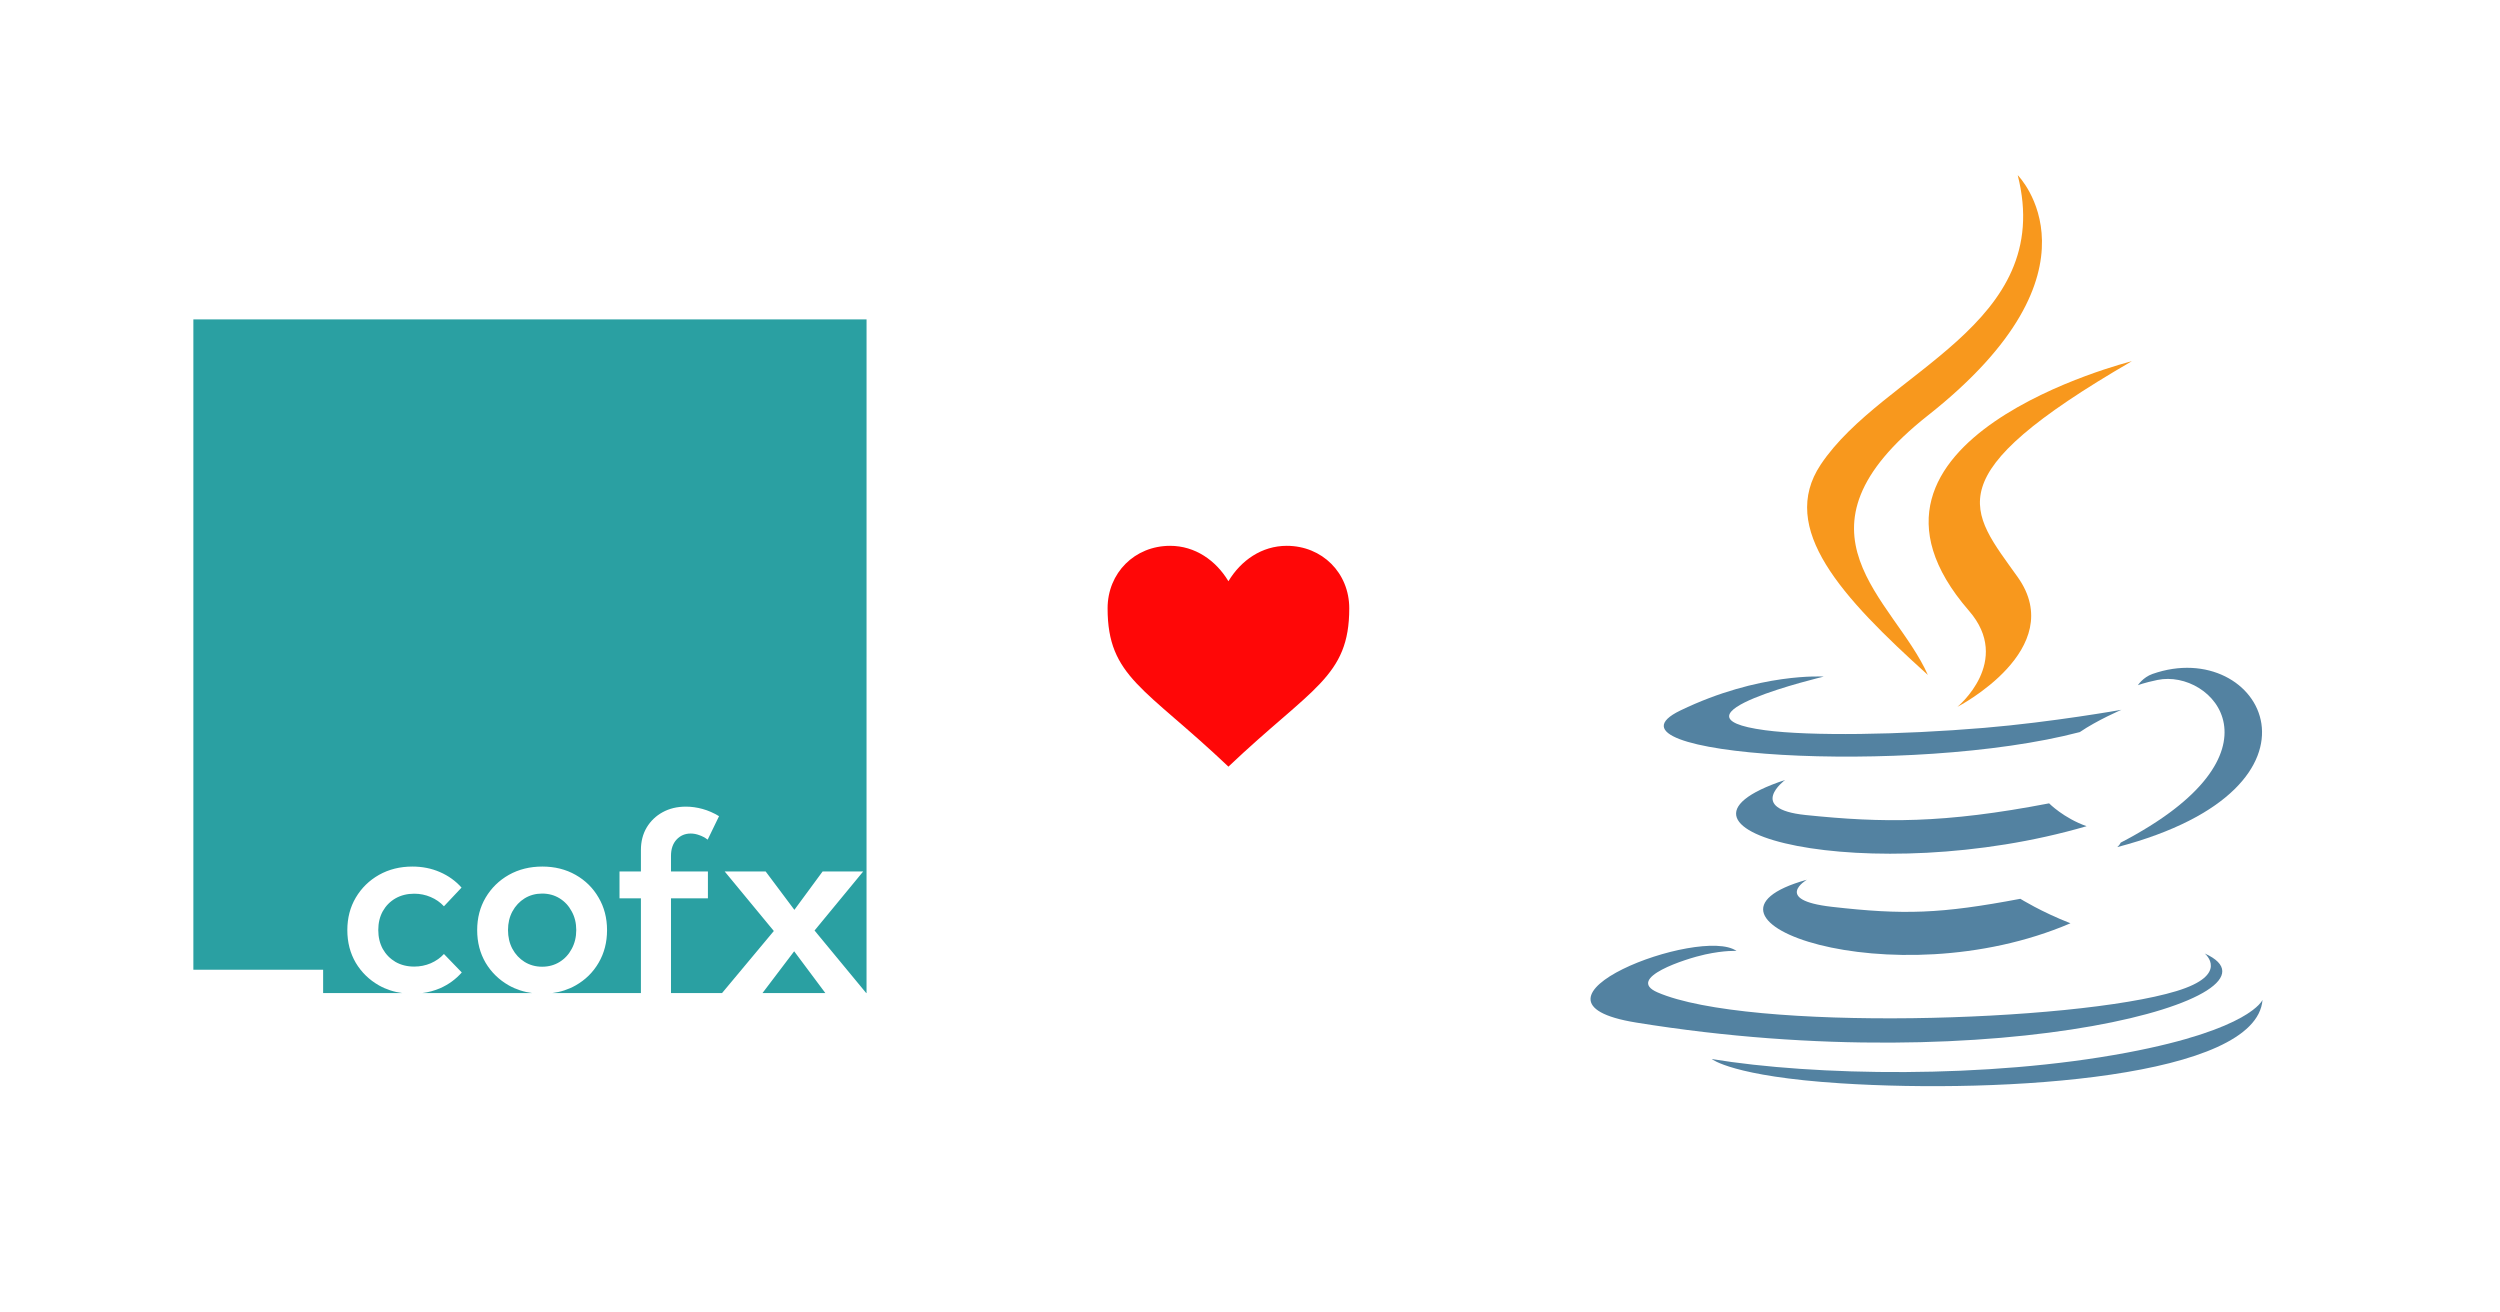 <?xml version="1.0" encoding="UTF-8"?>
<svg width="1200" height="630" version="1.1" viewBox="0 0 317.5 166.69" xml:space="preserve" xmlns="http://www.w3.org/2000/svg"><path d="m156.01 73.819c-1.587-2.646-4.233-4.498-7.408-4.498-4.498 0-7.938 3.44-7.938 7.938 0 8.731 4.763 10.054 15.346 20.108 10.583-10.054 15.346-11.377 15.346-20.108 0-4.498-3.44-7.938-7.938-7.938-3.175 0-5.821 1.852-7.408 4.498z" fill="#ff0707" stroke-width=".265"/><path d="m24.555 40.563v82.599h16.48v2.963h10.082c-1.079-0.14-2.075-0.464-2.985-0.975-1.242-0.704-2.226-1.662-2.951-2.873-0.714-1.222-1.072-2.604-1.072-4.147 0-1.543 0.357-2.92 1.072-4.131 0.725-1.222 1.708-2.185 2.951-2.889 1.253-0.704 2.666-1.056 4.24-1.056 1.263 0 2.428 0.233 3.494 0.699 1.077 0.466 1.993 1.123 2.749 1.972l-2.236 2.376c-0.466-0.507-1.03-0.901-1.693-1.18-0.652-0.279-1.346-0.419-2.081-0.419-0.89 0-1.682 0.197-2.376 0.59-0.683 0.393-1.222 0.937-1.615 1.631-0.383 0.694-0.575 1.491-0.575 2.392s0.192 1.703 0.575 2.407c0.393 0.694 0.932 1.242 1.615 1.646 0.694 0.393 1.486 0.59 2.376 0.59 0.735 0 1.434-0.14 2.096-0.419 0.663-0.29 1.222-0.683 1.677-1.18l2.267 2.345c-0.756 0.859-1.672 1.527-2.749 2.003-0.715 0.309-1.475 0.514-2.277 0.618h13.997c-1.085-0.14-2.083-0.464-2.993-0.975-1.242-0.704-2.226-1.662-2.951-2.873-0.714-1.222-1.072-2.604-1.072-4.147 0-1.543 0.357-2.92 1.072-4.131 0.725-1.222 1.708-2.185 2.951-2.889 1.253-0.704 2.671-1.056 4.255-1.056 1.574 0 2.982 0.352 4.224 1.056 1.242 0.704 2.216 1.667 2.92 2.889 0.714 1.211 1.072 2.588 1.072 4.131s-0.357 2.925-1.072 4.147c-0.704 1.211-1.677 2.169-2.92 2.873-0.902 0.511-1.894 0.835-2.971 0.975h11.264v-12.033h-2.718v-3.417h2.718v-2.718c0-1.077 0.243-2.029 0.73-2.857 0.497-0.828 1.17-1.475 2.019-1.941 0.859-0.476 1.848-0.714 2.966-0.714 0.694 0 1.398 0.098 2.112 0.295 0.714 0.197 1.413 0.502 2.096 0.916l-1.444 2.982c-0.342-0.259-0.699-0.45-1.072-0.575-0.362-0.135-0.725-0.202-1.087-0.202-0.714 0-1.31 0.254-1.786 0.761-0.476 0.507-0.714 1.201-0.714 2.081v1.972h4.69v3.417h-4.69v12.033h6.481l6.58-7.886-6.243-7.563h5.203l3.65 4.876 3.587-4.876h5.156l-6.181 7.501 6.565 7.948h0.037c6e-3 -29.623 3e-3 -60.084 3e-3 -85.562zm44.294 72.922c-0.818 0-1.558 0.202-2.221 0.606-0.652 0.404-1.17 0.958-1.553 1.662-0.373 0.694-0.559 1.48-0.559 2.361 0 0.89 0.186 1.688 0.559 2.392 0.383 0.704 0.901 1.258 1.553 1.662 0.663 0.404 1.403 0.606 2.221 0.606 0.828 0 1.569-0.202 2.221-0.606 0.652-0.404 1.165-0.958 1.538-1.662 0.383-0.704 0.575-1.501 0.575-2.392 0-0.88-0.191-1.667-0.575-2.361-0.373-0.704-0.885-1.258-1.538-1.662-0.652-0.404-1.393-0.606-2.221-0.606zm32.009 7.33-4.024 5.308h7.986z" fill="#2aa0a2" stroke-width="3.005" style="font-variation-settings:'wght' 600"/><g transform="matrix(1.514 0 0 1.514 -105.9 233.84)" stroke-width=".206"><path d="m221.52-80.658s-2.92 1.698 2.078 2.273c6.056 0.691 9.151 0.592 15.824-0.671 0 0 1.755 1.1 4.205 2.053-14.96 6.412-33.858-0.371-22.108-3.655" fill="#5382a1"/><path d="m219.69-89.025s-3.276 2.425 1.727 2.942c6.469 0.667 11.578 0.722 20.418-0.98 0 0 1.223 1.24 3.145 1.917-18.088 5.289-38.235 0.417-25.29-3.879" fill="#5382a1"/><path d="m235.11-103.22c3.686 4.244-0.969 8.063-0.969 8.063s9.36-4.832 5.061-10.883c-4.015-5.643-7.094-8.446 9.574-18.113 0 0-26.162 6.534-13.667 20.932" fill="#f8981d"/><g fill="#5382a1"><path d="m254.89-74.47s2.161 1.781-2.38 3.158c-8.635 2.616-35.941 3.406-43.527 0.104-2.727-1.186 2.387-2.832 3.995-3.178 1.677-0.364 2.636-0.296 2.636-0.296-3.032-2.136-19.601 4.195-8.416 6.008 30.502 4.947 55.603-2.228 47.691-5.796"/><path d="m222.93-97.694s-13.89 3.299-4.919 4.497c3.788 0.507 11.339 0.392 18.372-0.197 5.748-0.485 11.52-1.516 11.52-1.516s-2.027 0.868-3.493 1.869c-14.105 3.709-41.352 1.984-33.508-1.811 6.634-3.207 12.028-2.843 12.028-2.843"/><path d="m247.84-83.767c14.338-7.45 7.709-14.61 3.082-13.646-1.134 0.236-1.64 0.441-1.64 0.441s0.421-0.66 1.225-0.945c9.154-3.218 16.194 9.492-2.955 14.526 0 2.05e-4 0.222-0.198 0.288-0.376"/></g><path d="m239.2-139.76s7.941 7.943-7.531 20.158c-12.407 9.798-2.829 15.385-5e-3 21.768-7.242-6.534-12.557-12.286-8.991-17.64 5.233-7.858 19.732-11.668 16.528-24.286" fill="#f8981d"/><path d="m224.34-63.578c13.763 0.881 34.897-0.489 35.397-7.001 0 0-0.962 2.469-11.374 4.429-11.747 2.211-26.235 1.952-34.827 0.536 2e-4 -2.06e-4 1.759 1.456 10.804 2.036" fill="#5382a1"/></g></svg>
